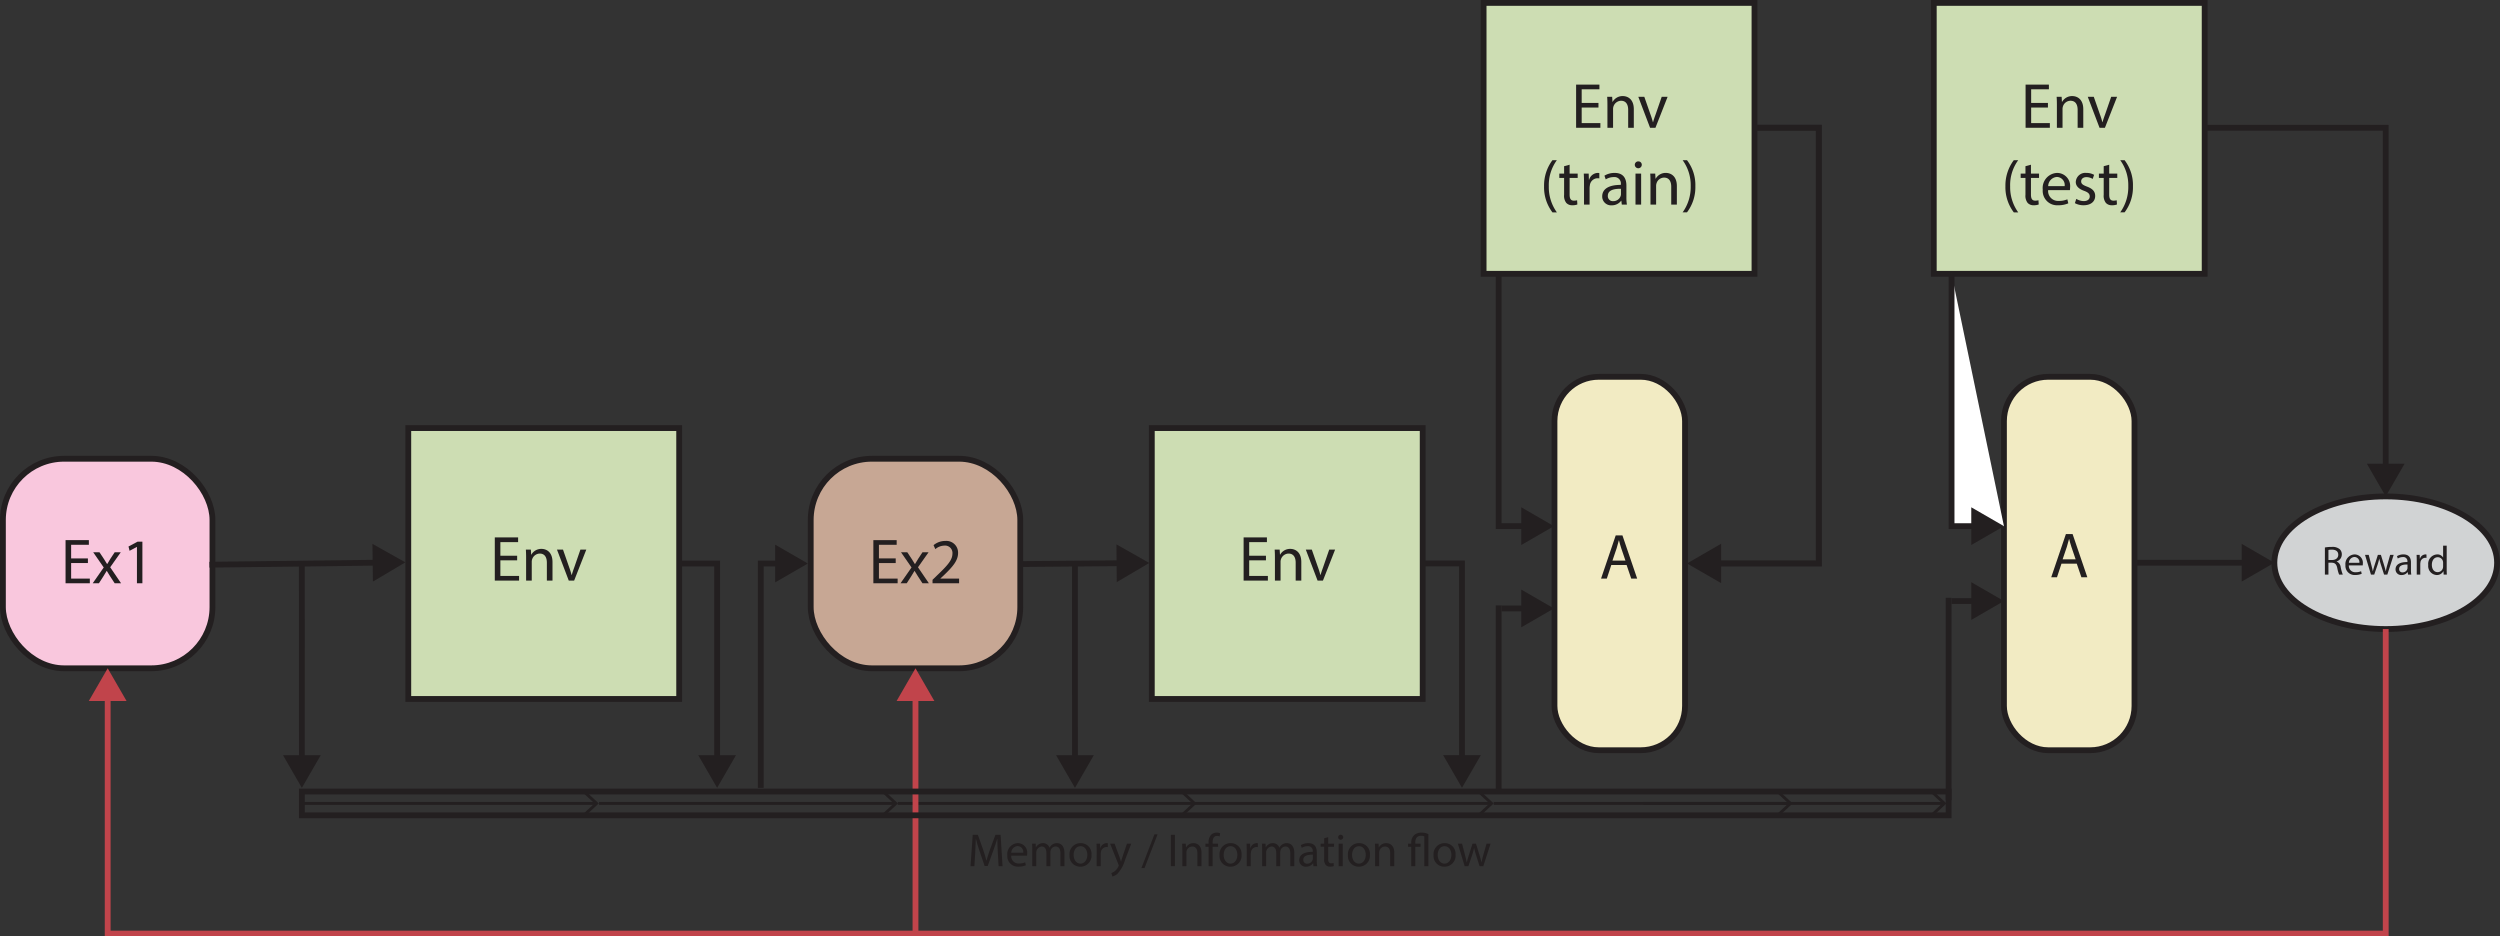 <svg id="Layer_1" data-name="Layer 1" xmlns="http://www.w3.org/2000/svg" viewBox="0 0 429.483 160.882">
  <rect x="0" y="0" width="429.483" height="160.882" fill="#333333" stroke="none"/>
  <title>TwoSensorDiagram</title>
  <g>
    <rect x="0.5" y="78.809" width="36" height="36" rx="10.517" fill="#f9c7dd" stroke="#231f20" stroke-miterlimit="10"/>
    <rect x="70.14" y="73.539" width="46.539" height="46.539" fill="#cdddb3" stroke="#231f20" stroke-miterlimit="10"/>
    <rect x="139.275" y="78.809" width="36" height="36" rx="10.517" fill="#c7a794" stroke="#231f20" stroke-miterlimit="10"/>
    <rect x="197.871" y="73.539" width="46.539" height="46.539" fill="#cdddb3" stroke="#231f20" stroke-miterlimit="10"/>
    <rect x="267.048" y="64.733" width="22.427" height="64.151" rx="7.605" fill="#f2ebc3" stroke="#231f20" stroke-miterlimit="10"/>
    <rect x="254.871" y="0.5" width="46.539" height="46.539" fill="#cdddb3" stroke="#231f20" stroke-miterlimit="10"/>
    <polygon points="378.747 47.039 335.264 47.039 332.208 47.039 332.208 0.5 378.747 0.5 378.747 47.039" fill="#cdddb3" stroke="#231f20" stroke-miterlimit="10"/>
    <g>
      <line x1="35.994" y1="97.011" x2="64.971" y2="96.663" fill="none" stroke="#231f20" stroke-miterlimit="10"/>
      <polygon points="64.061 99.915 69.635 96.607 63.983 93.433 64.061 99.915" fill="#231f20"/>
    </g>
    <path d="M159.685,111.573" transform="translate(-20.41 -20.292)" fill="none"/>
    <path d="M137.524,111.761" transform="translate(-20.41 -20.292)" fill="none"/>
    <g>
      <line x1="175.275" y1="96.903" x2="192.772" y2="96.754" fill="none" stroke="#231f20" stroke-miterlimit="10"/>
      <polygon points="191.851 100.003 197.437 96.715 191.796 93.521 191.851 100.003" fill="#231f20"/>
    </g>
    <g>
      <line x1="51.854" y1="96.82" x2="51.859" y2="130.687" fill="none" stroke="#231f20" stroke-miterlimit="10"/>
      <polygon points="48.618 129.739 51.86 135.352 55.1 129.738 48.618 129.739" fill="#231f20"/>
    </g>
    <path d="M143.607,155.644" transform="translate(-20.41 -20.292)" fill="none"/>
    <g>
      <line x1="257.458" y1="136.149" x2="257.458" y2="104.007" fill="none" stroke="#231f20" stroke-miterlimit="10"/>
      <g>
        <line x1="257.958" y1="104.526" x2="262.293" y2="104.526" fill="none" stroke="#231f20" stroke-miterlimit="10"/>
        <polygon points="261.345 107.767 266.958 104.526 261.345 101.285 261.345 107.767" fill="#231f20"/>
      </g>
    </g>
    <g>
      <polyline points="301.632 21.951 312.466 21.951 312.466 96.796 294.692 96.796" fill="none" stroke="#231f20" stroke-miterlimit="10" stroke-width="1.046"/>
      <polygon points="295.684 93.407 289.814 96.796 295.684 100.186 295.684 93.407" fill="#231f20"/>
    </g>
    <g>
      <line x1="184.665" y1="96.809" x2="184.669" y2="130.687" fill="none" stroke="#231f20" stroke-miterlimit="10"/>
      <polygon points="181.428 129.739 184.67 135.352 187.91 129.738 181.428 129.739" fill="#231f20"/>
    </g>
    <rect x="344.264" y="64.733" width="22.427" height="64.151" rx="7.605" fill="#f2ebc3" stroke="#231f20" stroke-miterlimit="10"/>
    <g>
      <line x1="334.764" y1="137.461" x2="334.764" y2="102.696" fill="none" stroke="#231f20" stroke-miterlimit="10"/>
      <g>
        <line x1="335.264" y1="103.256" x2="339.6" y2="103.256" fill="none" stroke="#231f20" stroke-miterlimit="10"/>
        <polygon points="338.651 106.497 344.264 103.256 338.651 100.015 338.651 106.497" fill="#231f20"/>
      </g>
    </g>
    <g>
      <polyline points="335.264 47.039 335.264 90.39 344.264 90.39" fill="#fff"/>
      <g>
        <polyline points="335.264 47.039 335.264 90.39 339.6 90.39" fill="none" stroke="#231f20" stroke-miterlimit="10"/>
        <polygon points="338.651 93.631 344.264 90.39 338.651 87.149 338.651 93.631" fill="#231f20"/>
      </g>
    </g>
    <g>
      <polyline points="378.747 21.951 409.851 21.951 409.851 80.616" fill="none" stroke="#231f20" stroke-miterlimit="10"/>
      <polygon points="406.61 79.668 409.851 85.281 413.092 79.668 406.61 79.668" fill="#231f20"/>
    </g>
    <ellipse cx="409.851" cy="96.673" rx="19.132" ry="11.392" fill="#d1d3d4" stroke="#231f20" stroke-miterlimit="10"/>
    <g>
      <line x1="367.006" y1="96.673" x2="386.055" y2="96.673" fill="none" stroke="#231f20" stroke-miterlimit="10"/>
      <polygon points="385.106 99.914 390.719 96.673 385.106 93.432 385.106 99.914" fill="#231f20"/>
    </g>
    <g>
      <path d="M419.811,114.345a6.355,6.355,0,0,1,1.17-.098,1.927,1.927,0,0,1,1.365.385,1.175,1.175,0,0,1,.371.896,1.24,1.24,0,0,1-.889,1.205v.021a1.178,1.178,0,0,1,.693.952,7.382,7.382,0,0,0,.364,1.296h-.631a6.157,6.157,0,0,1-.316-1.127c-.14-.651-.392-.896-.945-.917h-.574v2.045h-.609Zm.609,2.15h.623c.651,0,1.064-.357,1.064-.896,0-.609-.44-.875-1.085-.882a2.527,2.527,0,0,0-.603.056Z" transform="translate(-20.41 -20.292)" fill="#231f20"/>
      <path d="M423.928,117.42a1.086,1.086,0,0,0,1.163,1.177,2.231,2.231,0,0,0,.939-.175l.104.441a2.743,2.743,0,0,1-1.128.21,1.573,1.573,0,0,1-1.666-1.708,1.645,1.645,0,0,1,1.59-1.828,1.436,1.436,0,0,1,1.4,1.597,2.158,2.158,0,0,1-.021.287Zm1.807-.441a.877.877,0,0,0-.855-1.002,1.021,1.021,0,0,0-.945,1.002Z" transform="translate(-20.41 -20.292)" fill="#231f20"/>
      <path d="M427.337,115.613l.448,1.723c.098.378.188.729.252,1.079h.02c.077-.343.19-.708.302-1.071l.553-1.73h.519l.525,1.695c.126.406.224.763.301,1.106h.021a10.063,10.063,0,0,1,.259-1.1l.483-1.702h.609l-1.093,3.39h-.56l-.518-1.618a11.279,11.279,0,0,1-.302-1.114h-.014a10.02,10.02,0,0,1-.309,1.121l-.546,1.611h-.561l-1.022-3.39Z" transform="translate(-20.41 -20.292)" fill="#231f20"/>
      <path d="M434.093,119.003l-.05-.427h-.021a1.264,1.264,0,0,1-1.037.504.966.966,0,0,1-1.036-.974c0-.819.729-1.268,2.038-1.261v-.07a.699.699,0,0,0-.77-.785,1.688,1.688,0,0,0-.883.252l-.14-.406a2.104,2.104,0,0,1,1.113-.301c1.037,0,1.289.708,1.289,1.387V118.19a4.775,4.775,0,0,0,.056.812Zm-.092-1.73c-.672-.014-1.436.105-1.436.764a.545.545,0,0,0,.581.588.845.845,0,0,0,.82-.567.662.662,0,0,0,.034-.196Z" transform="translate(-20.41 -20.292)" fill="#231f20"/>
      <path d="M435.59,116.671c0-.399-.008-.743-.028-1.058H436.1l.021.665h.027a1.017,1.017,0,0,1,.939-.742.666.666,0,0,1,.176.021v.581a.949.949,0,0,0-.211-.021.865.865,0,0,0-.826.791,1.765,1.765,0,0,0-.028.287v1.807H435.59Z" transform="translate(-20.41 -20.292)" fill="#231f20"/>
      <path d="M440.735,114.03v4.097c0,.301.008.644.028.875H440.21l-.027-.588h-.015a1.252,1.252,0,0,1-1.155.665,1.545,1.545,0,0,1-1.449-1.723,1.621,1.621,0,0,1,1.52-1.821,1.133,1.133,0,0,1,1.022.518h.014V114.03Zm-.616,2.962a1.11,1.11,0,0,0-.027-.259.907.907,0,0,0-.89-.714c-.638,0-1.016.56-1.016,1.31,0,.686.336,1.253,1.001,1.253a.927.927,0,0,0,.904-.735,1.094,1.094,0,0,0,.027-.266Z" transform="translate(-20.41 -20.292)" fill="#231f20"/>
    </g>
    <path d="M123.624,158.314" transform="translate(-20.41 -20.292)" fill="none"/>
    <path d="M72.267,158.314" transform="translate(-20.41 -20.292)" fill="none"/>
    <path d="M174.633,158.314" transform="translate(-20.41 -20.292)" fill="none"/>
    <path d="M123.277,158.314" transform="translate(-20.41 -20.292)" fill="none"/>
    <g>
      <line x1="51.51" y1="138.022" x2="102.324" y2="138.022" fill="none" stroke="#231f20" stroke-miterlimit="10" stroke-width="0.5"/>
      <polygon points="100.668 140.067 100.326 139.701 102.132 138.023 100.326 136.344 100.668 135.978 102.867 138.023 100.668 140.067" fill="#231f20"/>
    </g>
    <g>
      <line x1="102.912" y1="138.022" x2="153.726" y2="138.022" fill="none" stroke="#231f20" stroke-miterlimit="10" stroke-width="0.5"/>
      <polygon points="152.07 140.067 151.728 139.701 153.534 138.023 151.728 136.344 152.07 135.978 154.269 138.023 152.07 140.067" fill="#231f20"/>
    </g>
    <g>
      <line x1="154.223" y1="138.022" x2="205.038" y2="138.022" fill="none" stroke="#231f20" stroke-miterlimit="10" stroke-width="0.5"/>
      <polygon points="203.381 140.067 203.04 139.701 204.846 138.023 203.04 136.344 203.381 135.978 205.58 138.023 203.381 140.067" fill="#231f20"/>
    </g>
    <g>
      <line x1="205.25" y1="138.022" x2="256.065" y2="138.022" fill="none" stroke="#231f20" stroke-miterlimit="10" stroke-width="0.5"/>
      <polygon points="254.408 140.067 254.067 139.701 255.873 138.023 254.067 136.344 254.408 135.978 256.607 138.023 254.408 140.067" fill="#231f20"/>
    </g>
    <g>
      <line x1="256.607" y1="138.022" x2="307.421" y2="138.022" fill="none" stroke="#231f20" stroke-miterlimit="10" stroke-width="0.5"/>
      <polygon points="305.765 140.067 305.424 139.701 307.229 138.023 305.424 136.344 305.765 135.978 307.964 138.023 305.765 140.067" fill="#231f20"/>
    </g>
    <g>
      <line x1="282.285" y1="138.022" x2="333.857" y2="138.022" fill="none" stroke="#231f20" stroke-miterlimit="10" stroke-width="0.5"/>
      <polygon points="332.2 140.067 331.859 139.701 333.665 138.023 331.859 136.344 332.2 135.978 334.399 138.023 332.2 140.067" fill="#231f20"/>
    </g>
    <g>
      <polyline points="116.68 96.809 123.197 96.809 123.197 130.687" fill="none" stroke="#231f20" stroke-miterlimit="10"/>
      <polygon points="119.956 129.739 123.197 135.352 126.438 129.739 119.956 129.739" fill="#231f20"/>
    </g>
    <g>
      <polyline points="130.691 135.352 130.691 96.809 134.116 96.809" fill="none" stroke="#231f20" stroke-miterlimit="10"/>
      <polygon points="133.168 100.05 138.781 96.809 133.168 93.568 133.168 100.05" fill="#231f20"/>
    </g>
    <g>
      <polyline points="244.643 96.796 251.16 96.796 251.16 130.675" fill="none" stroke="#231f20" stroke-miterlimit="10"/>
      <polygon points="247.919 129.726 251.16 135.339 254.402 129.726 247.919 129.726" fill="#231f20"/>
    </g>
    <g>
      <polyline points="257.458 47.039 257.458 90.39 262.293 90.39" fill="none" stroke="#231f20" stroke-miterlimit="10"/>
      <polygon points="261.345 93.631 266.958 90.39 261.345 87.149 261.345 93.631" fill="#231f20"/>
    </g>
    <g>
      <polyline points="409.851 108.065 409.851 160.382 157.275 160.382 18.5 160.382 18.5 119.473" fill="none" stroke="#c1444b" stroke-miterlimit="10"/>
      <polygon points="21.741 120.422 18.5 114.809 15.259 120.422 21.741 120.422" fill="#c1444b"/>
    </g>
    <g>
      <line x1="157.275" y1="119.473" x2="157.275" y2="160.382" fill="none" stroke="#c1444b" stroke-miterlimit="10"/>
      <polygon points="154.034 120.422 157.275 114.809 160.516 120.422 154.034 120.422" fill="#c1444b"/>
    </g>
    <rect x="51.859" y="135.977" width="282.905" height="4.09" fill="none" stroke="#231f20" stroke-miterlimit="10"/>
    <g>
      <path d="M35.512,117.018H32.63v2.673h3.212v.803h-4.17V113.08h4.005v.803H32.63v2.343H35.512Z" transform="translate(-20.41 -20.292)" fill="#231f20"/>
      <path d="M37.503,115.17l.759,1.144c.198.297.363.572.539.869h.033c.176-.319.352-.594.528-.88L40.11,115.17h1.045L39.34,117.744l1.871,2.751H40.11l-.781-1.199c-.209-.308-.385-.605-.572-.924h-.022c-.176.319-.363.605-.561.924l-.77,1.199H36.336l1.893-2.717L36.424,115.17Z" transform="translate(-20.41 -20.292)" fill="#231f20"/>
      <path d="M43.937,114.246h-.022l-1.243.671-.187-.737,1.562-.836h.825v7.151h-.936Z" transform="translate(-20.41 -20.292)" fill="#231f20"/>
    </g>
    <g>
      <path d="M174.287,117.018h-2.882v2.673h3.212v.803h-4.17V113.08h4.005v.803h-3.047v2.343h2.882Z" transform="translate(-20.41 -20.292)" fill="#231f20"/>
      <path d="M176.278,115.17l.759,1.144c.198.297.363.572.539.869h.033c.176-.319.352-.594.528-.88l.748-1.133h1.045l-1.815,2.574,1.871,2.751h-1.101l-.781-1.199c-.209-.308-.385-.605-.572-.924H177.51c-.176.319-.363.605-.561.924l-.77,1.199h-1.067l1.893-2.717L175.2,115.17Z" transform="translate(-20.41 -20.292)" fill="#231f20"/>
      <path d="M180.612,120.495V119.9l.759-.737c1.826-1.738,2.651-2.663,2.662-3.741a1.276,1.276,0,0,0-1.419-1.397,2.437,2.437,0,0,0-1.519.605l-.308-.682a3.138,3.138,0,0,1,2.024-.726,2.012,2.012,0,0,1,2.189,2.079c0,1.32-.957,2.388-2.464,3.84l-.572.528v.022h3.212v.803Z" transform="translate(-20.41 -20.292)" fill="#231f20"/>
    </g>
    <g>
      <path d="M109.253,116.557h-2.882V119.23h3.212v.803h-4.17v-7.415h4.005v.803h-3.047v2.343h2.882Z" transform="translate(-20.41 -20.292)" fill="#231f20"/>
      <path d="M110.793,116.149c0-.55-.011-1.001-.044-1.441h.858l.055.88h.022a1.958,1.958,0,0,1,1.76-1.001c.737,0,1.881.44,1.881,2.266v3.18h-.968v-3.069c0-.858-.319-1.573-1.232-1.573a1.42,1.42,0,0,0-1.364,1.441v3.202h-.968Z" transform="translate(-20.41 -20.292)" fill="#231f20"/>
      <path d="M117.129,114.709l1.045,2.992a13.6,13.6,0,0,1,.429,1.364h.033c.121-.44.275-.88.451-1.364l1.034-2.992h1.012l-2.09,5.325h-.924l-2.025-5.325Z" transform="translate(-20.41 -20.292)" fill="#231f20"/>
    </g>
    <g>
      <path d="M237.894,116.557h-2.882V119.23h3.212v.803h-4.17v-7.415h4.005v.803h-3.047v2.343h2.882Z" transform="translate(-20.41 -20.292)" fill="#231f20"/>
      <path d="M239.433,116.149c0-.55-.011-1.001-.044-1.441h.858l.055.88h.022a1.958,1.958,0,0,1,1.76-1.001c.737,0,1.881.44,1.881,2.266v3.18h-.968v-3.069c0-.858-.319-1.573-1.232-1.573a1.419,1.419,0,0,0-1.364,1.441v3.202h-.968Z" transform="translate(-20.41 -20.292)" fill="#231f20"/>
      <path d="M245.769,114.709l1.045,2.992a13.652,13.652,0,0,1,.429,1.364h.033c.121-.44.275-.88.451-1.364l1.034-2.992h1.012l-2.09,5.325H246.76l-2.024-5.325Z" transform="translate(-20.41 -20.292)" fill="#231f20"/>
    </g>
    <path d="M297.22,117.353l-.769,2.333h-.99l2.518-7.415h1.155l2.53,7.415h-1.022l-.792-2.333Zm2.432-.748-.727-2.134c-.165-.484-.274-.924-.385-1.353h-.022c-.109.44-.231.891-.374,1.342l-.726,2.145Z" transform="translate(-20.41 -20.292)" fill="#231f20"/>
    <path d="M374.557,117.128l-.77,2.333h-.99l2.518-7.415h1.155l2.53,7.415h-1.022l-.792-2.333Zm2.432-.748-.727-2.134c-.165-.484-.274-.924-.385-1.353h-.022c-.109.44-.231.891-.374,1.342l-.726,2.145Z" transform="translate(-20.41 -20.292)" fill="#231f20"/>
    <g>
      <path d="M295.015,38.767h-2.883v2.673h3.213v.803h-4.17v-7.415h4.005v.803h-3.048v2.343h2.883Z" transform="translate(-20.41 -20.292)" fill="#231f20"/>
      <path d="M296.555,38.36c0-.55-.011-1.001-.044-1.441h.858l.055.88h.022a1.957,1.957,0,0,1,1.76-1.001c.737,0,1.882.44,1.882,2.266v3.18h-.969V39.175c0-.858-.318-1.573-1.232-1.573a1.418,1.418,0,0,0-1.363,1.441v3.202h-.969Z" transform="translate(-20.41 -20.292)" fill="#231f20"/>
      <path d="M302.89,36.919l1.045,2.992a13.641,13.641,0,0,1,.43,1.364h.033c.12-.44.274-.88.45-1.364l1.034-2.992h1.013l-2.091,5.325h-.924l-2.024-5.325Z" transform="translate(-20.41 -20.292)" fill="#231f20"/>
      <path d="M287.87,47.809a7.258,7.258,0,0,0-1.386,4.5,7.42,7.42,0,0,0,1.386,4.466h-.759A7.11,7.11,0,0,1,285.67,52.309a7.267,7.267,0,0,1,1.441-4.5Z" transform="translate(-20.41 -20.292)" fill="#231f20"/>
      <path d="M290.059,48.59V50.12h1.386v.737h-1.386V53.728c0,.66.186,1.034.726,1.034a2.173,2.173,0,0,0,.561-.066l.044.726a2.37,2.37,0,0,1-.858.132,1.343,1.343,0,0,1-1.045-.407,1.971,1.971,0,0,1-.374-1.386V50.856h-.825V50.12h.825V48.843Z" transform="translate(-20.41 -20.292)" fill="#231f20"/>
      <path d="M292.534,51.781c0-.627-.011-1.166-.044-1.661h.848l.032,1.045h.044a1.598,1.598,0,0,1,1.475-1.166,1.048,1.048,0,0,1,.275.033v.913a1.459,1.459,0,0,0-.33-.033,1.359,1.359,0,0,0-1.299,1.243,2.784,2.784,0,0,0-.044.451v2.838h-.957Z" transform="translate(-20.41 -20.292)" fill="#231f20"/>
      <path d="M299.024,55.444l-.077-.671h-.032a1.984,1.984,0,0,1-1.629.792,1.517,1.517,0,0,1-1.628-1.529c0-1.287,1.145-1.991,3.201-1.98v-.11a1.098,1.098,0,0,0-1.21-1.232,2.65,2.65,0,0,0-1.386.396l-.221-.638a3.306,3.306,0,0,1,1.75-.473c1.628,0,2.023,1.111,2.023,2.178v1.991a7.454,7.454,0,0,0,.089,1.276Zm-.143-2.717c-1.057-.022-2.256.165-2.256,1.199a.857.857,0,0,0,.913.924,1.326,1.326,0,0,0,1.288-.891,1.036,1.036,0,0,0,.055-.308Z" transform="translate(-20.41 -20.292)" fill="#231f20"/>
      <path d="M302.456,48.623a.6.6,0,0,1-1.199,0,.59.59,0,0,1,.606-.606A.575.575,0,0,1,302.456,48.623Zm-1.078,6.821V50.12h.969v5.325Z" transform="translate(-20.41 -20.292)" fill="#231f20"/>
      <path d="M303.952,51.56c0-.55-.012-1.001-.044-1.441h.857l.056.88h.021a1.959,1.959,0,0,1,1.761-1.001c.736,0,1.881.44,1.881,2.266v3.18h-.968V52.375c0-.858-.319-1.573-1.232-1.573a1.376,1.376,0,0,0-1.298.99,1.39,1.39,0,0,0-.066.451v3.202h-.968Z" transform="translate(-20.41 -20.292)" fill="#231f20"/>
      <path d="M309.473,56.775a7.443,7.443,0,0,0,1.387-4.5,7.295,7.295,0,0,0-1.387-4.467h.748a7.008,7.008,0,0,1,1.441,4.478,7.14,7.14,0,0,1-1.441,4.488Z" transform="translate(-20.41 -20.292)" fill="#231f20"/>
    </g>
    <g>
      <path d="M372.231,38.767h-2.883V41.44h3.213v.803h-4.17v-7.415h4.005v.803h-3.048v2.343h2.883Z" transform="translate(-20.41 -20.292)" fill="#231f20"/>
      <path d="M373.77,38.36c0-.55-.011-1.001-.044-1.441h.858l.055.88h.022a1.957,1.957,0,0,1,1.76-1.001c.737,0,1.882.44,1.882,2.266v3.18h-.969V39.174c0-.858-.318-1.573-1.232-1.573a1.376,1.376,0,0,0-1.298.99,1.391,1.391,0,0,0-.065.451v3.202H373.77Z" transform="translate(-20.41 -20.292)" fill="#231f20"/>
      <path d="M380.106,36.919l1.045,2.992a13.662,13.662,0,0,1,.43,1.364h.033c.12-.44.274-.88.45-1.364l1.034-2.992h1.013L382.02,42.244h-.924l-2.024-5.325Z" transform="translate(-20.41 -20.292)" fill="#231f20"/>
      <path d="M367.127,47.809a7.252,7.252,0,0,0-1.387,4.5,7.412,7.412,0,0,0,1.387,4.466h-.759a7.109,7.109,0,0,1-1.441-4.466,7.259,7.259,0,0,1,1.441-4.5Z" transform="translate(-20.41 -20.292)" fill="#231f20"/>
      <path d="M369.315,48.59v1.529h1.387v.737h-1.387v2.872c0,.66.188,1.034.727,1.034a2.165,2.165,0,0,0,.561-.066l.044.726a2.36,2.36,0,0,1-.857.132,1.345,1.345,0,0,1-1.046-.407,1.976,1.976,0,0,1-.374-1.386V50.856h-.824v-.737h.824V48.843Z" transform="translate(-20.41 -20.292)" fill="#231f20"/>
      <path d="M372.264,52.958a1.705,1.705,0,0,0,1.826,1.848,3.502,3.502,0,0,0,1.474-.275l.165.693a4.304,4.304,0,0,1-1.77.33,2.473,2.473,0,0,1-2.619-2.684,2.585,2.585,0,0,1,2.498-2.872,2.256,2.256,0,0,1,2.2,2.508,3.683,3.683,0,0,1-.033.451Zm2.838-.693a1.378,1.378,0,0,0-1.342-1.573,1.604,1.604,0,0,0-1.485,1.573Z" transform="translate(-20.41 -20.292)" fill="#231f20"/>
      <path d="M377.103,54.454a2.538,2.538,0,0,0,1.276.385c.704,0,1.034-.352,1.034-.792,0-.462-.275-.715-.99-.98-.957-.341-1.408-.869-1.408-1.507a1.642,1.642,0,0,1,1.837-1.562,2.656,2.656,0,0,1,1.31.33l-.242.704a2.072,2.072,0,0,0-1.089-.308c-.572,0-.892.33-.892.726,0,.44.319.638,1.013.902.924.352,1.396.814,1.396,1.606,0,.935-.726,1.595-1.991,1.595a3.04,3.04,0,0,1-1.496-.363Z" transform="translate(-20.41 -20.292)" fill="#231f20"/>
      <path d="M382.758,48.59v1.529h1.386v.737h-1.386v2.872c0,.66.186,1.034.726,1.034a2.173,2.173,0,0,0,.561-.066l.044.726a2.37,2.37,0,0,1-.858.132,1.342,1.342,0,0,1-1.045-.407,1.971,1.971,0,0,1-.374-1.386V50.856h-.825v-.737h.825V48.843Z" transform="translate(-20.41 -20.292)" fill="#231f20"/>
      <path d="M384.649,56.775a7.45,7.45,0,0,0,1.386-4.5,7.294,7.294,0,0,0-1.386-4.467h.748a7.008,7.008,0,0,1,1.44,4.478,7.141,7.141,0,0,1-1.44,4.488Z" transform="translate(-20.41 -20.292)" fill="#231f20"/>
    </g>
  </g>
  <g>
    <path d="M191.826,166.729c-.04-.751-.088-1.655-.08-2.327h-.024c-.184.632-.408,1.303-.68,2.047l-.952,2.614h-.528l-.871-2.566c-.256-.76-.472-1.455-.624-2.095h-.016c-.016.671-.056,1.575-.104,2.383l-.144,2.311h-.664l.376-5.389h.888l.919,2.607c.224.664.408,1.255.544,1.815h.024c.136-.544.328-1.136.567-1.815l.96-2.607h.888l.336,5.389h-.68Z" transform="translate(-20.41 -20.292)" fill="#231f20"/>
    <path d="M194.133,167.288a1.24,1.24,0,0,0,1.327,1.343,2.545,2.545,0,0,0,1.071-.2l.12.503a3.129,3.129,0,0,1-1.287.24,1.797,1.797,0,0,1-1.903-1.951,1.879,1.879,0,0,1,1.815-2.087,1.639,1.639,0,0,1,1.599,1.823,2.588,2.588,0,0,1-.024.328Zm2.062-.503a1.002,1.002,0,0,0-.975-1.143,1.166,1.166,0,0,0-1.08,1.143Z" transform="translate(-20.41 -20.292)" fill="#231f20"/>
    <path d="M197.748,166.273c0-.4-.008-.728-.032-1.048h.616l.032.624h.024a1.334,1.334,0,0,1,1.215-.712,1.144,1.144,0,0,1,1.096.776h.016a1.598,1.598,0,0,1,.432-.504,1.321,1.321,0,0,1,.855-.272c.512,0,1.272.336,1.272,1.679v2.279h-.688v-2.191c0-.744-.272-1.192-.84-1.192a.911.911,0,0,0-.831.64,1.151,1.151,0,0,0-.056.352v2.391h-.688v-2.319c0-.616-.272-1.063-.808-1.063a1.048,1.048,0,0,0-.927,1.047v2.335h-.688Z" transform="translate(-20.41 -20.292)" fill="#231f20"/>
    <path d="M207.923,167.129a1.891,1.891,0,0,1-1.927,2.055,1.84,1.84,0,0,1-1.855-1.991,1.89,1.89,0,0,1,1.919-2.055A1.833,1.833,0,0,1,207.923,167.129Zm-3.07.04c0,.847.487,1.487,1.175,1.487.672,0,1.176-.631,1.176-1.503,0-.656-.328-1.487-1.159-1.487S204.852,166.433,204.852,167.169Z" transform="translate(-20.41 -20.292)" fill="#231f20"/>
    <path d="M208.812,166.433c0-.456-.009-.848-.032-1.208h.615l.024.76h.032a1.161,1.161,0,0,1,1.071-.848.759.759,0,0,1,.2.024v.664a1.051,1.051,0,0,0-.24-.024.986.986,0,0,0-.943.903,1.915,1.915,0,0,0-.032.328v2.063h-.695Z" transform="translate(-20.41 -20.292)" fill="#231f20"/>
    <path d="M211.885,165.226l.848,2.287c.088.256.184.56.247.791h.017c.071-.232.151-.528.248-.808l.767-2.271h.743l-1.056,2.759a5.9,5.9,0,0,1-1.327,2.423,1.91,1.91,0,0,1-.863.456l-.176-.592a1.869,1.869,0,0,0,.615-.344,2.131,2.131,0,0,0,.592-.784.496.496,0,0,0,.056-.168.602.602,0,0,0-.048-.184l-1.431-3.566Z" transform="translate(-20.41 -20.292)" fill="#231f20"/>
    <path d="M216.501,169.416l2.231-5.797h.544l-2.239,5.797Z" transform="translate(-20.41 -20.292)" fill="#231f20"/>
    <path d="M222.253,163.707v5.389h-.696v-5.389Z" transform="translate(-20.41 -20.292)" fill="#231f20"/>
    <path d="M223.525,166.273c0-.4-.009-.728-.032-1.048h.624l.04.64h.016a1.423,1.423,0,0,1,1.279-.728c.535,0,1.367.32,1.367,1.647v2.311h-.704v-2.231c0-.624-.231-1.143-.895-1.143a1,1,0,0,0-.943.72,1.028,1.028,0,0,0-.048.328v2.327h-.703Z" transform="translate(-20.41 -20.292)" fill="#231f20"/>
    <path d="M228.037,169.096v-3.334h-.543v-.536h.543v-.184a1.824,1.824,0,0,1,.448-1.352,1.345,1.345,0,0,1,.943-.359,1.627,1.627,0,0,1,.6.112l-.096.543a1.055,1.055,0,0,0-.448-.088c-.6,0-.751.528-.751,1.12v.208h.936v.536h-.936v3.334Z" transform="translate(-20.41 -20.292)" fill="#231f20"/>
    <path d="M233.699,167.129a1.891,1.891,0,0,1-1.927,2.055,1.84,1.84,0,0,1-1.855-1.991,1.89,1.89,0,0,1,1.919-2.055A1.833,1.833,0,0,1,233.699,167.129Zm-3.07.04c0,.847.487,1.487,1.175,1.487.672,0,1.176-.631,1.176-1.503,0-.656-.328-1.487-1.159-1.487S230.629,166.433,230.629,167.169Z" transform="translate(-20.41 -20.292)" fill="#231f20"/>
    <path d="M234.589,166.433c0-.456-.008-.848-.032-1.208h.615l.024.76h.032a1.161,1.161,0,0,1,1.071-.848.747.747,0,0,1,.199.024v.664a1.036,1.036,0,0,0-.239-.024.986.986,0,0,0-.943.903,1.915,1.915,0,0,0-.032.328v2.063h-.695Z" transform="translate(-20.41 -20.292)" fill="#231f20"/>
    <path d="M237.237,166.273c0-.4-.008-.728-.032-1.048h.615l.032.624h.024a1.332,1.332,0,0,1,1.215-.712,1.144,1.144,0,0,1,1.096.776h.016a1.611,1.611,0,0,1,.432-.504,1.324,1.324,0,0,1,.855-.272c.512,0,1.272.336,1.272,1.679v2.279h-.688v-2.191c0-.744-.272-1.192-.84-1.192a.911.911,0,0,0-.831.64,1.155,1.155,0,0,0-.056.352v2.391h-.689v-2.319c0-.616-.272-1.063-.807-1.063a1.048,1.048,0,0,0-.928,1.047v2.335h-.688Z" transform="translate(-20.41 -20.292)" fill="#231f20"/>
    <path d="M246.052,169.096l-.056-.488h-.024a1.442,1.442,0,0,1-1.184.576,1.102,1.102,0,0,1-1.183-1.111c0-.935.831-1.447,2.326-1.439v-.08a.798.798,0,0,0-.88-.895,1.927,1.927,0,0,0-1.007.288l-.16-.464a2.408,2.408,0,0,1,1.272-.344c1.184,0,1.471.808,1.471,1.583v1.447a5.465,5.465,0,0,0,.064.928Zm-.103-1.975c-.768-.016-1.64.12-1.64.872a.623.623,0,0,0,.664.672.964.964,0,0,0,.935-.648.749.749,0,0,0,.04-.224Z" transform="translate(-20.41 -20.292)" fill="#231f20"/>
    <path d="M248.58,164.114v1.111h1.007v.536H248.58v2.087c0,.48.136.751.527.751a1.541,1.541,0,0,0,.407-.048l.032.528a1.716,1.716,0,0,1-.623.096.975.975,0,0,1-.76-.296,1.432,1.432,0,0,1-.273-1.007v-2.111h-.6v-.536h.6v-.927Z" transform="translate(-20.41 -20.292)" fill="#231f20"/>
    <path d="M251.164,164.139a.436.436,0,0,1-.871,0,.428.428,0,0,1,.439-.44A.418.418,0,0,1,251.164,164.139Zm-.783,4.957v-3.87h.703v3.87Z" transform="translate(-20.41 -20.292)" fill="#231f20"/>
    <path d="M255.755,167.129a1.891,1.891,0,0,1-1.927,2.055,1.84,1.84,0,0,1-1.855-1.991,1.89,1.89,0,0,1,1.919-2.055A1.833,1.833,0,0,1,255.755,167.129Zm-3.07.04c0,.847.487,1.487,1.175,1.487.672,0,1.176-.631,1.176-1.503,0-.656-.328-1.487-1.159-1.487S252.684,166.433,252.684,167.169Z" transform="translate(-20.41 -20.292)" fill="#231f20"/>
    <path d="M256.644,166.273c0-.4-.009-.728-.032-1.048h.624l.04.64h.016a1.423,1.423,0,0,1,1.279-.728c.535,0,1.367.32,1.367,1.647v2.311h-.704v-2.231c0-.624-.232-1.143-.895-1.143a1,1,0,0,0-.943.72,1.031,1.031,0,0,0-.048.328v2.327h-.703Z" transform="translate(-20.41 -20.292)" fill="#231f20"/>
    <path d="M262.851,169.096v-3.334h-.543v-.536h.543v-.168a1.749,1.749,0,0,1,.544-1.335,1.842,1.842,0,0,1,1.239-.392,2.479,2.479,0,0,1,1.159.256v5.509h-.695v-5.117a1.245,1.245,0,0,0-.575-.104c-.736,0-.976.536-.976,1.16v.192h.903v.536h-.903v3.334Z" transform="translate(-20.41 -20.292)" fill="#231f20"/>
    <path d="M270.466,167.129a1.891,1.891,0,0,1-1.927,2.055,1.84,1.84,0,0,1-1.855-1.991,1.89,1.89,0,0,1,1.919-2.055A1.833,1.833,0,0,1,270.466,167.129Zm-3.07.04c0,.847.487,1.487,1.175,1.487.672,0,1.176-.631,1.176-1.503,0-.656-.328-1.487-1.159-1.487S267.395,166.433,267.395,167.169Z" transform="translate(-20.41 -20.292)" fill="#231f20"/>
    <path d="M271.579,165.226l.512,1.967c.112.432.216.832.288,1.231h.024c.088-.392.216-.807.344-1.223l.631-1.975h.592l.6,1.935c.145.464.256.872.344,1.263h.024a11.531,11.531,0,0,1,.296-1.255l.552-1.943h.695l-1.247,3.87h-.64l-.592-1.847a12.857,12.857,0,0,1-.344-1.271h-.016a11.45,11.45,0,0,1-.352,1.279l-.623,1.839h-.64l-1.168-3.87Z" transform="translate(-20.41 -20.292)" fill="#231f20"/>
  </g>
</svg>
